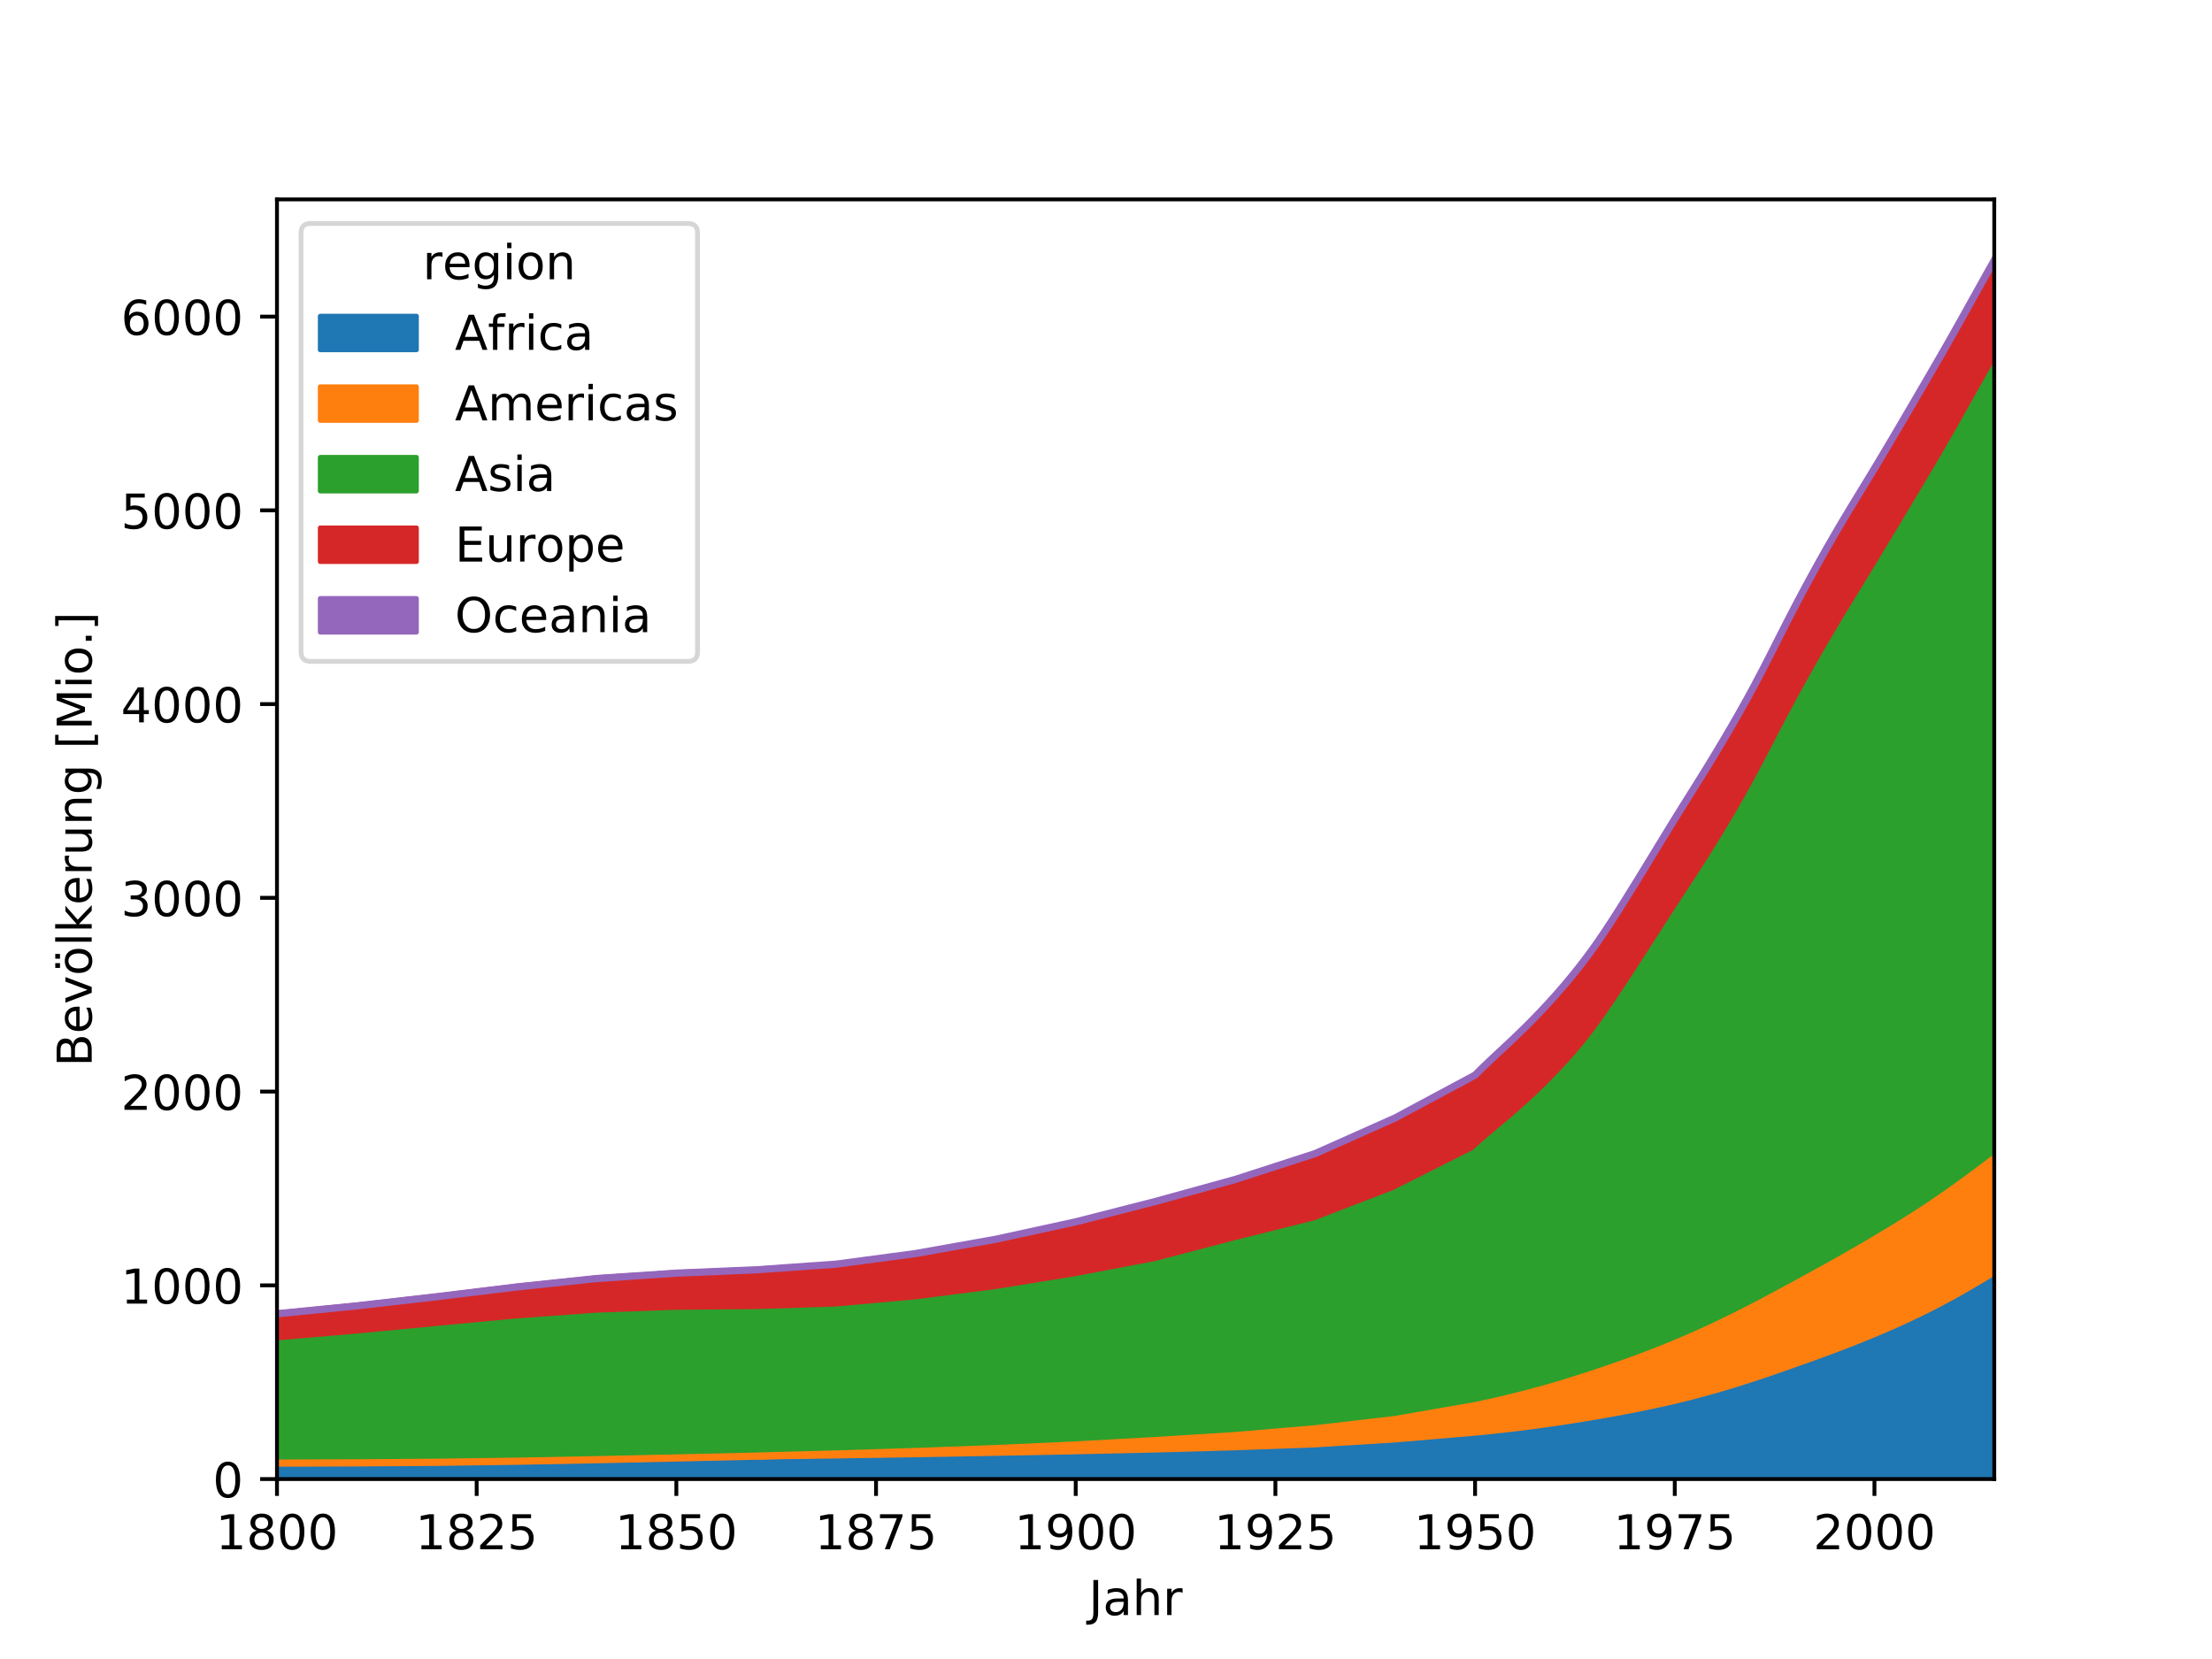 <?xml version="1.0" encoding="utf-8" standalone="no"?>
<!DOCTYPE svg PUBLIC "-//W3C//DTD SVG 1.1//EN"
  "http://www.w3.org/Graphics/SVG/1.1/DTD/svg11.dtd">
<!-- Created with matplotlib (http://matplotlib.org/) -->
<svg height="345pt" version="1.1" viewBox="0 0 460 345" width="460pt" xmlns="http://www.w3.org/2000/svg" xmlns:xlink="http://www.w3.org/1999/xlink">
 <defs>
  <style type="text/css">
*{stroke-linecap:butt;stroke-linejoin:round;}
  </style>
 </defs>
 <g id="figure_1">
  <g id="patch_1">
   <path d="M 0 345.6 
L 460.8 345.6 
L 460.8 0 
L 0 0 
z
" style="fill:#ffffff;"/>
  </g>
  <g id="axes_1">
   <g id="patch_2">
    <path d="M 57.6 307.584 
L 414.72 307.584 
L 414.72 41.472 
L 57.6 41.472 
z
" style="fill:#ffffff;"/>
   </g>
   <g id="PolyCollection_1">
    <defs>
     <path d="M 57.6 -40.58 
L 57.6 -38.016 
L 74.21 -38.016 
L 90.82 -38.016 
L 107.431 -38.016 
L 124.041 -38.016 
L 140.651 -38.016 
L 157.261 -38.016 
L 173.872 -38.016 
L 190.482 -38.016 
L 207.092 -38.016 
L 223.702 -38.016 
L 240.313 -38.016 
L 256.923 -38.016 
L 273.533 -38.016 
L 290.143 -38.016 
L 306.753 -38.016 
L 308.415 -38.016 
L 310.076 -38.016 
L 311.737 -38.016 
L 313.398 -38.016 
L 315.059 -38.016 
L 316.72 -38.016 
L 318.381 -38.016 
L 320.042 -38.016 
L 321.703 -38.016 
L 323.364 -38.016 
L 325.025 -38.016 
L 326.686 -38.016 
L 328.347 -38.016 
L 330.008 -38.016 
L 331.669 -38.016 
L 333.33 -38.016 
L 334.991 -38.016 
L 336.652 -38.016 
L 338.313 -38.016 
L 339.974 -38.016 
L 341.635 -38.016 
L 343.296 -38.016 
L 344.957 -38.016 
L 346.618 -38.016 
L 348.279 -38.016 
L 349.94 -38.016 
L 351.601 -38.016 
L 353.262 -38.016 
L 354.923 -38.016 
L 356.584 -38.016 
L 358.245 -38.016 
L 359.906 -38.016 
L 361.567 -38.016 
L 363.228 -38.016 
L 364.889 -38.016 
L 366.55 -38.016 
L 368.211 -38.016 
L 369.872 -38.016 
L 371.533 -38.016 
L 373.194 -38.016 
L 374.855 -38.016 
L 376.516 -38.016 
L 378.177 -38.016 
L 379.839 -38.016 
L 381.5 -38.016 
L 383.161 -38.016 
L 384.822 -38.016 
L 386.483 -38.016 
L 388.144 -38.016 
L 389.805 -38.016 
L 391.466 -38.016 
L 393.127 -38.016 
L 394.788 -38.016 
L 396.449 -38.016 
L 398.11 -38.016 
L 399.771 -38.016 
L 401.432 -38.016 
L 403.093 -38.016 
L 404.754 -38.016 
L 406.415 -38.016 
L 408.076 -38.016 
L 409.737 -38.016 
L 411.398 -38.016 
L 413.059 -38.016 
L 414.72 -38.016 
L 414.72 -79.384 
L 414.72 -79.384 
L 413.059 -78.384 
L 411.398 -77.397 
L 409.737 -76.428 
L 408.076 -75.481 
L 406.415 -74.559 
L 404.754 -73.664 
L 403.093 -72.795 
L 401.432 -71.952 
L 399.771 -71.133 
L 398.11 -70.336 
L 396.449 -69.562 
L 394.788 -68.811 
L 393.127 -68.08 
L 391.466 -67.367 
L 389.805 -66.671 
L 388.144 -65.991 
L 386.483 -65.325 
L 384.822 -64.672 
L 383.161 -64.033 
L 381.5 -63.405 
L 379.839 -62.788 
L 378.177 -62.181 
L 376.516 -61.584 
L 374.855 -60.992 
L 373.194 -60.405 
L 371.533 -59.822 
L 369.872 -59.243 
L 368.211 -58.671 
L 366.55 -58.109 
L 364.889 -57.56 
L 363.228 -57.024 
L 361.567 -56.501 
L 359.906 -55.993 
L 358.245 -55.499 
L 356.584 -55.021 
L 354.923 -54.559 
L 353.262 -54.112 
L 351.601 -53.682 
L 349.94 -53.268 
L 348.279 -52.87 
L 346.618 -52.489 
L 344.957 -52.122 
L 343.296 -51.77 
L 341.635 -51.429 
L 339.974 -51.098 
L 338.313 -50.776 
L 336.652 -50.463 
L 334.991 -50.159 
L 333.33 -49.863 
L 331.669 -49.577 
L 330.008 -49.299 
L 328.347 -49.03 
L 326.686 -48.768 
L 325.025 -48.516 
L 323.364 -48.271 
L 321.703 -48.036 
L 320.042 -47.808 
L 318.381 -47.589 
L 316.72 -47.378 
L 315.059 -47.175 
L 313.398 -46.98 
L 311.737 -46.794 
L 310.076 -46.615 
L 308.415 -46.445 
L 306.753 -46.284 
L 290.143 -44.876 
L 273.533 -43.858 
L 256.923 -43.25 
L 240.313 -42.788 
L 223.702 -42.42 
L 207.092 -42.097 
L 190.482 -41.807 
L 173.872 -41.55 
L 157.261 -41.327 
L 140.651 -41.128 
L 124.041 -40.943 
L 107.431 -40.774 
L 90.82 -40.651 
L 74.21 -40.598 
L 57.6 -40.58 
z
" id="mf871c2d64b" style="stroke:#1f77b4;"/>
    </defs>
    <g clip-path="url(#pbd77028db8)">
     <use style="fill:#1f77b4;stroke:#1f77b4;" x="0" xlink:href="#mf871c2d64b" y="345.6"/>
    </g>
   </g>
   <g id="PolyCollection_2">
    <defs>
     <path d="M 57.6 -41.333 
L 57.6 -40.58 
L 74.21 -40.598 
L 90.82 -40.651 
L 107.431 -40.774 
L 124.041 -40.943 
L 140.651 -41.128 
L 157.261 -41.327 
L 173.872 -41.55 
L 190.482 -41.807 
L 207.092 -42.097 
L 223.702 -42.42 
L 240.313 -42.788 
L 256.923 -43.25 
L 273.533 -43.858 
L 290.143 -44.876 
L 306.753 -46.284 
L 308.415 -46.445 
L 310.076 -46.615 
L 311.737 -46.794 
L 313.398 -46.98 
L 315.059 -47.175 
L 316.72 -47.378 
L 318.381 -47.589 
L 320.042 -47.808 
L 321.703 -48.036 
L 323.364 -48.271 
L 325.025 -48.516 
L 326.686 -48.768 
L 328.347 -49.03 
L 330.008 -49.299 
L 331.669 -49.577 
L 333.33 -49.863 
L 334.991 -50.159 
L 336.652 -50.463 
L 338.313 -50.776 
L 339.974 -51.098 
L 341.635 -51.429 
L 343.296 -51.77 
L 344.957 -52.122 
L 346.618 -52.489 
L 348.279 -52.87 
L 349.94 -53.268 
L 351.601 -53.682 
L 353.262 -54.112 
L 354.923 -54.559 
L 356.584 -55.021 
L 358.245 -55.499 
L 359.906 -55.993 
L 361.567 -56.501 
L 363.228 -57.024 
L 364.889 -57.56 
L 366.55 -58.109 
L 368.211 -58.671 
L 369.872 -59.243 
L 371.533 -59.822 
L 373.194 -60.405 
L 374.855 -60.992 
L 376.516 -61.584 
L 378.177 -62.181 
L 379.839 -62.788 
L 381.5 -63.405 
L 383.161 -64.033 
L 384.822 -64.672 
L 386.483 -65.325 
L 388.144 -65.991 
L 389.805 -66.671 
L 391.466 -67.367 
L 393.127 -68.08 
L 394.788 -68.811 
L 396.449 -69.562 
L 398.11 -70.336 
L 399.771 -71.133 
L 401.432 -71.952 
L 403.093 -72.795 
L 404.754 -73.664 
L 406.415 -74.559 
L 408.076 -75.481 
L 409.737 -76.428 
L 411.398 -77.397 
L 413.059 -78.384 
L 414.72 -79.384 
L 414.72 -104.694 
L 414.72 -104.694 
L 413.059 -103.432 
L 411.398 -102.179 
L 409.737 -100.94 
L 408.076 -99.72 
L 406.415 -98.523 
L 404.754 -97.35 
L 403.093 -96.201 
L 401.432 -95.077 
L 399.771 -93.975 
L 398.11 -92.897 
L 396.449 -91.841 
L 394.788 -90.808 
L 393.127 -89.793 
L 391.466 -88.793 
L 389.805 -87.805 
L 388.144 -86.827 
L 386.483 -85.859 
L 384.822 -84.9 
L 383.161 -83.951 
L 381.5 -83.012 
L 379.839 -82.084 
L 378.177 -81.164 
L 376.516 -80.252 
L 374.855 -79.345 
L 373.194 -78.44 
L 371.533 -77.538 
L 369.872 -76.639 
L 368.211 -75.746 
L 366.55 -74.863 
L 364.889 -73.992 
L 363.228 -73.136 
L 361.567 -72.294 
L 359.906 -71.467 
L 358.245 -70.657 
L 356.584 -69.865 
L 354.923 -69.092 
L 353.262 -68.337 
L 351.601 -67.601 
L 349.94 -66.884 
L 348.279 -66.183 
L 346.618 -65.5 
L 344.957 -64.834 
L 343.296 -64.184 
L 341.635 -63.55 
L 339.974 -62.931 
L 338.313 -62.325 
L 336.652 -61.734 
L 334.991 -61.156 
L 333.33 -60.589 
L 331.669 -60.033 
L 330.008 -59.486 
L 328.347 -58.95 
L 326.686 -58.426 
L 325.025 -57.916 
L 323.364 -57.421 
L 321.703 -56.943 
L 320.042 -56.48 
L 318.381 -56.033 
L 316.72 -55.599 
L 315.059 -55.179 
L 313.398 -54.772 
L 311.737 -54.379 
L 310.076 -54 
L 308.415 -53.636 
L 306.753 -53.288 
L 290.143 -50.394 
L 273.533 -48.475 
L 256.923 -47.061 
L 240.313 -46.024 
L 223.702 -45.103 
L 207.092 -44.358 
L 190.482 -43.746 
L 173.872 -43.228 
L 157.261 -42.79 
L 140.651 -42.402 
L 124.041 -42.045 
L 107.431 -41.73 
L 90.82 -41.502 
L 74.21 -41.389 
L 57.6 -41.333 
z
" id="m91b2b546b7" style="stroke:#ff7f0e;"/>
    </defs>
    <g clip-path="url(#pbd77028db8)">
     <use style="fill:#ff7f0e;stroke:#ff7f0e;" x="0" xlink:href="#m91b2b546b7" y="345.6"/>
    </g>
   </g>
   <g id="PolyCollection_3">
    <defs>
     <path d="M 57.6 -66.107 
L 57.6 -41.333 
L 74.21 -41.389 
L 90.82 -41.502 
L 107.431 -41.73 
L 124.041 -42.045 
L 140.651 -42.402 
L 157.261 -42.79 
L 173.872 -43.228 
L 190.482 -43.746 
L 207.092 -44.358 
L 223.702 -45.103 
L 240.313 -46.024 
L 256.923 -47.061 
L 273.533 -48.475 
L 290.143 -50.394 
L 306.753 -53.288 
L 308.415 -53.636 
L 310.076 -54 
L 311.737 -54.379 
L 313.398 -54.772 
L 315.059 -55.179 
L 316.72 -55.599 
L 318.381 -56.033 
L 320.042 -56.48 
L 321.703 -56.943 
L 323.364 -57.421 
L 325.025 -57.916 
L 326.686 -58.426 
L 328.347 -58.95 
L 330.008 -59.486 
L 331.669 -60.033 
L 333.33 -60.589 
L 334.991 -61.156 
L 336.652 -61.734 
L 338.313 -62.325 
L 339.974 -62.931 
L 341.635 -63.55 
L 343.296 -64.184 
L 344.957 -64.834 
L 346.618 -65.5 
L 348.279 -66.183 
L 349.94 -66.884 
L 351.601 -67.601 
L 353.262 -68.337 
L 354.923 -69.092 
L 356.584 -69.865 
L 358.245 -70.657 
L 359.906 -71.467 
L 361.567 -72.294 
L 363.228 -73.136 
L 364.889 -73.992 
L 366.55 -74.863 
L 368.211 -75.746 
L 369.872 -76.639 
L 371.533 -77.538 
L 373.194 -78.44 
L 374.855 -79.345 
L 376.516 -80.252 
L 378.177 -81.164 
L 379.839 -82.084 
L 381.5 -83.012 
L 383.161 -83.951 
L 384.822 -84.9 
L 386.483 -85.859 
L 388.144 -86.827 
L 389.805 -87.805 
L 391.466 -88.793 
L 393.127 -89.793 
L 394.788 -90.808 
L 396.449 -91.841 
L 398.11 -92.897 
L 399.771 -93.975 
L 401.432 -95.077 
L 403.093 -96.201 
L 404.754 -97.35 
L 406.415 -98.523 
L 408.076 -99.72 
L 409.737 -100.94 
L 411.398 -102.179 
L 413.059 -103.432 
L 414.72 -104.694 
L 414.72 -268.987 
L 414.72 -268.987 
L 413.059 -266.063 
L 411.398 -263.111 
L 409.737 -260.149 
L 408.076 -257.202 
L 406.415 -254.287 
L 404.754 -251.413 
L 403.093 -248.576 
L 401.432 -245.769 
L 399.771 -242.979 
L 398.11 -240.198 
L 396.449 -237.421 
L 394.788 -234.649 
L 393.127 -231.887 
L 391.466 -229.137 
L 389.805 -226.402 
L 388.144 -223.682 
L 386.483 -220.969 
L 384.822 -218.246 
L 383.161 -215.491 
L 381.5 -212.688 
L 379.839 -209.835 
L 378.177 -206.937 
L 376.516 -203.987 
L 374.855 -200.976 
L 373.194 -197.905 
L 371.533 -194.768 
L 369.872 -191.578 
L 368.211 -188.376 
L 366.55 -185.218 
L 364.889 -182.143 
L 363.228 -179.168 
L 361.567 -176.283 
L 359.906 -173.48 
L 358.245 -170.743 
L 356.584 -168.056 
L 354.923 -165.424 
L 353.262 -162.846 
L 351.601 -160.301 
L 349.94 -157.761 
L 348.279 -155.207 
L 346.618 -152.633 
L 344.957 -150.048 
L 343.296 -147.46 
L 341.635 -144.882 
L 339.974 -142.327 
L 338.313 -139.796 
L 336.652 -137.294 
L 334.991 -134.848 
L 333.33 -132.494 
L 331.669 -130.257 
L 330.008 -128.146 
L 328.347 -126.156 
L 326.686 -124.273 
L 325.025 -122.477 
L 323.364 -120.752 
L 321.703 -119.087 
L 320.042 -117.479 
L 318.381 -115.928 
L 316.72 -114.432 
L 315.059 -112.985 
L 313.398 -111.575 
L 311.737 -110.185 
L 310.076 -108.79 
L 308.415 -107.36 
L 306.753 -105.859 
L 290.143 -97.483 
L 273.533 -91.103 
L 256.923 -86.956 
L 240.313 -82.615 
L 223.702 -79.462 
L 207.092 -76.775 
L 190.482 -74.651 
L 173.872 -73.154 
L 157.261 -72.609 
L 140.651 -72.471 
L 124.041 -71.876 
L 107.431 -70.669 
L 90.82 -69.109 
L 74.21 -67.526 
L 57.6 -66.107 
z
" id="mae2438ced0" style="stroke:#2ca02c;"/>
    </defs>
    <g clip-path="url(#pbd77028db8)">
     <use style="fill:#2ca02c;stroke:#2ca02c;" x="0" xlink:href="#mae2438ced0" y="345.6"/>
    </g>
   </g>
   <g id="PolyCollection_4">
    <defs>
     <path d="M 57.6 -72.329 
L 57.6 -66.107 
L 74.21 -67.526 
L 90.82 -69.109 
L 107.431 -70.669 
L 124.041 -71.876 
L 140.651 -72.471 
L 157.261 -72.609 
L 173.872 -73.154 
L 190.482 -74.651 
L 207.092 -76.775 
L 223.702 -79.462 
L 240.313 -82.615 
L 256.923 -86.956 
L 273.533 -91.103 
L 290.143 -97.483 
L 306.753 -105.859 
L 308.415 -107.36 
L 310.076 -108.79 
L 311.737 -110.185 
L 313.398 -111.575 
L 315.059 -112.985 
L 316.72 -114.432 
L 318.381 -115.928 
L 320.042 -117.479 
L 321.703 -119.087 
L 323.364 -120.752 
L 325.025 -122.477 
L 326.686 -124.273 
L 328.347 -126.156 
L 330.008 -128.146 
L 331.669 -130.257 
L 333.33 -132.494 
L 334.991 -134.848 
L 336.652 -137.294 
L 338.313 -139.796 
L 339.974 -142.327 
L 341.635 -144.882 
L 343.296 -147.46 
L 344.957 -150.048 
L 346.618 -152.633 
L 348.279 -155.207 
L 349.94 -157.761 
L 351.601 -160.301 
L 353.262 -162.846 
L 354.923 -165.424 
L 356.584 -168.056 
L 358.245 -170.743 
L 359.906 -173.48 
L 361.567 -176.283 
L 363.228 -179.168 
L 364.889 -182.143 
L 366.55 -185.218 
L 368.211 -188.376 
L 369.872 -191.578 
L 371.533 -194.768 
L 373.194 -197.905 
L 374.855 -200.976 
L 376.516 -203.987 
L 378.177 -206.937 
L 379.839 -209.835 
L 381.5 -212.688 
L 383.161 -215.491 
L 384.822 -218.246 
L 386.483 -220.969 
L 388.144 -223.682 
L 389.805 -226.402 
L 391.466 -229.137 
L 393.127 -231.887 
L 394.788 -234.649 
L 396.449 -237.421 
L 398.11 -240.198 
L 399.771 -242.979 
L 401.432 -245.769 
L 403.093 -248.576 
L 404.754 -251.413 
L 406.415 -254.287 
L 408.076 -257.202 
L 409.737 -260.149 
L 411.398 -263.111 
L 413.059 -266.063 
L 414.72 -268.987 
L 414.72 -289.877 
L 414.72 -289.877 
L 413.059 -286.952 
L 411.398 -284 
L 409.737 -281.035 
L 408.076 -278.079 
L 406.415 -275.148 
L 404.754 -272.248 
L 403.093 -269.385 
L 401.432 -266.54 
L 399.771 -263.71 
L 398.11 -260.889 
L 396.449 -258.071 
L 394.788 -255.259 
L 393.127 -252.46 
L 391.466 -249.682 
L 389.805 -246.93 
L 388.144 -244.206 
L 386.483 -241.501 
L 384.822 -238.79 
L 383.161 -236.042 
L 381.5 -233.232 
L 379.839 -230.357 
L 378.177 -227.424 
L 376.516 -224.428 
L 374.855 -221.366 
L 373.194 -218.241 
L 371.533 -215.047 
L 369.872 -211.797 
L 368.211 -208.533 
L 366.55 -205.311 
L 364.889 -202.172 
L 363.228 -199.132 
L 361.567 -196.182 
L 359.906 -193.313 
L 358.245 -190.505 
L 356.584 -187.743 
L 354.923 -185.028 
L 353.262 -182.362 
L 351.601 -179.723 
L 349.94 -177.083 
L 348.279 -174.422 
L 346.618 -171.735 
L 344.957 -169.029 
L 343.296 -166.315 
L 341.635 -163.608 
L 339.974 -160.925 
L 338.313 -158.267 
L 336.652 -155.637 
L 334.991 -153.061 
L 333.33 -150.57 
L 331.669 -148.187 
L 330.008 -145.92 
L 328.347 -143.765 
L 326.686 -141.713 
L 325.025 -139.75 
L 323.364 -137.862 
L 321.703 -136.042 
L 320.042 -134.285 
L 318.381 -132.588 
L 316.72 -130.948 
L 315.059 -129.356 
L 313.398 -127.801 
L 311.737 -126.265 
L 310.076 -124.725 
L 308.415 -123.153 
L 306.753 -121.516 
L 290.143 -112.682 
L 273.533 -105.312 
L 256.923 -99.995 
L 240.313 -95.464 
L 223.702 -91.259 
L 207.092 -87.674 
L 190.482 -84.758 
L 173.872 -82.569 
L 157.261 -81.42 
L 140.651 -80.751 
L 124.041 -79.645 
L 107.431 -77.898 
L 90.82 -75.872 
L 74.21 -73.971 
L 57.6 -72.329 
z
" id="mfcd6b88ecf" style="stroke:#d62728;"/>
    </defs>
    <g clip-path="url(#pbd77028db8)">
     <use style="fill:#d62728;stroke:#d62728;" x="0" xlink:href="#mfcd6b88ecf" y="345.6"/>
    </g>
   </g>
   <g id="PolyCollection_5">
    <defs>
     <path d="M 57.6 -72.395 
L 57.6 -72.329 
L 74.21 -73.971 
L 90.82 -75.872 
L 107.431 -77.898 
L 124.041 -79.645 
L 140.651 -80.751 
L 157.261 -81.42 
L 173.872 -82.569 
L 190.482 -84.758 
L 207.092 -87.674 
L 223.702 -91.259 
L 240.313 -95.464 
L 256.923 -99.995 
L 273.533 -105.312 
L 290.143 -112.682 
L 306.753 -121.516 
L 308.415 -123.153 
L 310.076 -124.725 
L 311.737 -126.265 
L 313.398 -127.801 
L 315.059 -129.356 
L 316.72 -130.948 
L 318.381 -132.588 
L 320.042 -134.285 
L 321.703 -136.042 
L 323.364 -137.862 
L 325.025 -139.75 
L 326.686 -141.713 
L 328.347 -143.765 
L 330.008 -145.92 
L 331.669 -148.187 
L 333.33 -150.57 
L 334.991 -153.061 
L 336.652 -155.637 
L 338.313 -158.267 
L 339.974 -160.925 
L 341.635 -163.608 
L 343.296 -166.315 
L 344.957 -169.029 
L 346.618 -171.735 
L 348.279 -174.422 
L 349.94 -177.083 
L 351.601 -179.723 
L 353.262 -182.362 
L 354.923 -185.028 
L 356.584 -187.743 
L 358.245 -190.505 
L 359.906 -193.313 
L 361.567 -196.182 
L 363.228 -199.132 
L 364.889 -202.172 
L 366.55 -205.311 
L 368.211 -208.533 
L 369.872 -211.797 
L 371.533 -215.047 
L 373.194 -218.241 
L 374.855 -221.366 
L 376.516 -224.428 
L 378.177 -227.424 
L 379.839 -230.357 
L 381.5 -233.232 
L 383.161 -236.042 
L 384.822 -238.79 
L 386.483 -241.501 
L 388.144 -244.206 
L 389.805 -246.93 
L 391.466 -249.682 
L 393.127 -252.46 
L 394.788 -255.259 
L 396.449 -258.071 
L 398.11 -260.889 
L 399.771 -263.71 
L 401.432 -266.54 
L 403.093 -269.385 
L 404.754 -272.248 
L 406.415 -275.148 
L 408.076 -278.079 
L 409.737 -281.035 
L 411.398 -284 
L 413.059 -286.952 
L 414.72 -289.877 
L 414.72 -291.456 
L 414.72 -291.456 
L 413.059 -288.508 
L 411.398 -285.533 
L 409.737 -282.545 
L 408.076 -279.565 
L 406.415 -276.609 
L 404.754 -273.684 
L 403.093 -270.796 
L 401.432 -267.926 
L 399.771 -265.072 
L 398.11 -262.228 
L 396.449 -259.389 
L 394.788 -256.558 
L 393.127 -253.74 
L 391.466 -250.945 
L 389.805 -248.176 
L 388.144 -245.436 
L 386.483 -242.714 
L 384.822 -239.987 
L 383.161 -237.223 
L 381.5 -234.397 
L 379.839 -231.506 
L 378.177 -228.556 
L 376.516 -225.544 
L 374.855 -222.465 
L 373.194 -219.322 
L 371.533 -216.112 
L 369.872 -212.844 
L 368.211 -209.563 
L 366.55 -206.325 
L 364.889 -203.17 
L 363.228 -200.113 
L 361.567 -197.148 
L 359.906 -194.263 
L 358.245 -191.44 
L 356.584 -188.664 
L 354.923 -185.937 
L 353.262 -183.26 
L 351.601 -180.609 
L 349.94 -177.958 
L 348.279 -175.285 
L 346.618 -172.584 
L 344.957 -169.865 
L 343.296 -167.136 
L 341.635 -164.414 
L 339.974 -161.715 
L 338.313 -159.039 
L 336.652 -156.391 
L 334.991 -153.797 
L 333.33 -151.289 
L 331.669 -148.889 
L 330.008 -146.607 
L 328.347 -144.437 
L 326.686 -142.372 
L 325.025 -140.396 
L 323.364 -138.495 
L 321.703 -136.662 
L 320.042 -134.892 
L 318.381 -133.182 
L 316.72 -131.529 
L 315.059 -129.925 
L 313.398 -128.358 
L 311.737 -126.81 
L 310.076 -125.258 
L 308.415 -123.674 
L 306.753 -122.025 
L 290.143 -113.123 
L 273.533 -105.717 
L 256.923 -100.337 
L 240.313 -95.756 
L 223.702 -91.511 
L 207.092 -87.891 
L 190.482 -84.931 
L 173.872 -82.71 
L 157.261 -81.535 
L 140.651 -80.841 
L 124.041 -79.72 
L 107.431 -77.966 
L 90.82 -75.939 
L 74.21 -74.036 
L 57.6 -72.395 
z
" id="m56d3e3f09e" style="stroke:#9467bd;"/>
    </defs>
    <g clip-path="url(#pbd77028db8)">
     <use style="fill:#9467bd;stroke:#9467bd;" x="0" xlink:href="#m56d3e3f09e" y="345.6"/>
    </g>
   </g>
   <g id="matplotlib.axis_1">
    <g id="xtick_1">
     <g id="line2d_1">
      <defs>
       <path d="M 0 0 
L 0 3.5 
" id="m6d5de4a3ad" style="stroke:#000000;stroke-width:0.8;"/>
      </defs>
      <g>
       <use style="stroke:#000000;stroke-width:0.8;" x="57.6" xlink:href="#m6d5de4a3ad" y="307.584"/>
      </g>
     </g>
     <g id="text_1">
      <!-- 1800 -->
      <defs>
       <path d="M 12.406 8.297 
L 28.516 8.297 
L 28.516 63.922 
L 10.984 60.406 
L 10.984 69.391 
L 28.422 72.906 
L 38.281 72.906 
L 38.281 8.297 
L 54.391 8.297 
L 54.391 0 
L 12.406 0 
z
" id="DejaVuSans-31"/>
       <path d="M 31.781 34.625 
Q 24.75 34.625 20.719 30.859 
Q 16.703 27.094 16.703 20.516 
Q 16.703 13.922 20.719 10.156 
Q 24.75 6.391 31.781 6.391 
Q 38.812 6.391 42.859 10.172 
Q 46.922 13.969 46.922 20.516 
Q 46.922 27.094 42.891 30.859 
Q 38.875 34.625 31.781 34.625 
M 21.922 38.812 
Q 15.578 40.375 12.031 44.719 
Q 8.5 49.078 8.5 55.328 
Q 8.5 64.062 14.719 69.141 
Q 20.953 74.219 31.781 74.219 
Q 42.672 74.219 48.875 69.141 
Q 55.078 64.062 55.078 55.328 
Q 55.078 49.078 51.531 44.719 
Q 48 40.375 41.703 38.812 
Q 48.828 37.156 52.797 32.312 
Q 56.781 27.484 56.781 20.516 
Q 56.781 9.906 50.312 4.234 
Q 43.844 -1.422 31.781 -1.422 
Q 19.734 -1.422 13.25 4.234 
Q 6.781 9.906 6.781 20.516 
Q 6.781 27.484 10.781 32.312 
Q 14.797 37.156 21.922 38.812 
M 18.312 54.391 
Q 18.312 48.734 21.844 45.562 
Q 25.391 42.391 31.781 42.391 
Q 38.141 42.391 41.719 45.562 
Q 45.312 48.734 45.312 54.391 
Q 45.312 60.062 41.719 63.234 
Q 38.141 66.406 31.781 66.406 
Q 25.391 66.406 21.844 63.234 
Q 18.312 60.062 18.312 54.391 
" id="DejaVuSans-38"/>
       <path d="M 31.781 66.406 
Q 24.172 66.406 20.328 58.906 
Q 16.5 51.422 16.5 36.375 
Q 16.5 21.391 20.328 13.891 
Q 24.172 6.391 31.781 6.391 
Q 39.453 6.391 43.281 13.891 
Q 47.125 21.391 47.125 36.375 
Q 47.125 51.422 43.281 58.906 
Q 39.453 66.406 31.781 66.406 
M 31.781 74.219 
Q 44.047 74.219 50.516 64.516 
Q 56.984 54.828 56.984 36.375 
Q 56.984 17.969 50.516 8.266 
Q 44.047 -1.422 31.781 -1.422 
Q 19.531 -1.422 13.062 8.266 
Q 6.594 17.969 6.594 36.375 
Q 6.594 54.828 13.062 64.516 
Q 19.531 74.219 31.781 74.219 
" id="DejaVuSans-30"/>
      </defs>
      <g transform="translate(44.875 322.182)scale(0.1 -0.1)">
       <use xlink:href="#DejaVuSans-31"/>
       <use x="63.623" xlink:href="#DejaVuSans-38"/>
       <use x="127.246" xlink:href="#DejaVuSans-30"/>
       <use x="190.869" xlink:href="#DejaVuSans-30"/>
      </g>
     </g>
    </g>
    <g id="xtick_2">
     <g id="line2d_2">
      <g>
       <use style="stroke:#000000;stroke-width:0.8;" x="99.126" xlink:href="#m6d5de4a3ad" y="307.584"/>
      </g>
     </g>
     <g id="text_2">
      <!-- 1825 -->
      <defs>
       <path d="M 19.188 8.297 
L 53.609 8.297 
L 53.609 0 
L 7.328 0 
L 7.328 8.297 
Q 12.938 14.109 22.625 23.891 
Q 32.328 33.688 34.812 36.531 
Q 39.547 41.844 41.422 45.531 
Q 43.312 49.219 43.312 52.781 
Q 43.312 58.594 39.234 62.25 
Q 35.156 65.922 28.609 65.922 
Q 23.969 65.922 18.812 64.312 
Q 13.672 62.703 7.812 59.422 
L 7.812 69.391 
Q 13.766 71.781 18.938 73 
Q 24.125 74.219 28.422 74.219 
Q 39.75 74.219 46.484 68.547 
Q 53.219 62.891 53.219 53.422 
Q 53.219 48.922 51.531 44.891 
Q 49.859 40.875 45.406 35.406 
Q 44.188 33.984 37.641 27.219 
Q 31.109 20.453 19.188 8.297 
" id="DejaVuSans-32"/>
       <path d="M 10.797 72.906 
L 49.516 72.906 
L 49.516 64.594 
L 19.828 64.594 
L 19.828 46.734 
Q 21.969 47.469 24.109 47.828 
Q 26.266 48.188 28.422 48.188 
Q 40.625 48.188 47.75 41.5 
Q 54.891 34.812 54.891 23.391 
Q 54.891 11.625 47.562 5.094 
Q 40.234 -1.422 26.906 -1.422 
Q 22.312 -1.422 17.547 -0.641 
Q 12.797 0.141 7.719 1.703 
L 7.719 11.625 
Q 12.109 9.234 16.797 8.062 
Q 21.484 6.891 26.703 6.891 
Q 35.156 6.891 40.078 11.328 
Q 45.016 15.766 45.016 23.391 
Q 45.016 31 40.078 35.438 
Q 35.156 39.891 26.703 39.891 
Q 22.75 39.891 18.812 39.016 
Q 14.891 38.141 10.797 36.281 
z
" id="DejaVuSans-35"/>
      </defs>
      <g transform="translate(86.401 322.182)scale(0.1 -0.1)">
       <use xlink:href="#DejaVuSans-31"/>
       <use x="63.623" xlink:href="#DejaVuSans-38"/>
       <use x="127.246" xlink:href="#DejaVuSans-32"/>
       <use x="190.869" xlink:href="#DejaVuSans-35"/>
      </g>
     </g>
    </g>
    <g id="xtick_3">
     <g id="line2d_3">
      <g>
       <use style="stroke:#000000;stroke-width:0.8;" x="140.651" xlink:href="#m6d5de4a3ad" y="307.584"/>
      </g>
     </g>
     <g id="text_3">
      <!-- 1850 -->
      <g transform="translate(127.926 322.182)scale(0.1 -0.1)">
       <use xlink:href="#DejaVuSans-31"/>
       <use x="63.623" xlink:href="#DejaVuSans-38"/>
       <use x="127.246" xlink:href="#DejaVuSans-35"/>
       <use x="190.869" xlink:href="#DejaVuSans-30"/>
      </g>
     </g>
    </g>
    <g id="xtick_4">
     <g id="line2d_4">
      <g>
       <use style="stroke:#000000;stroke-width:0.8;" x="182.177" xlink:href="#m6d5de4a3ad" y="307.584"/>
      </g>
     </g>
     <g id="text_4">
      <!-- 1875 -->
      <defs>
       <path d="M 8.203 72.906 
L 55.078 72.906 
L 55.078 68.703 
L 28.609 0 
L 18.312 0 
L 43.219 64.594 
L 8.203 64.594 
z
" id="DejaVuSans-37"/>
      </defs>
      <g transform="translate(169.452 322.182)scale(0.1 -0.1)">
       <use xlink:href="#DejaVuSans-31"/>
       <use x="63.623" xlink:href="#DejaVuSans-38"/>
       <use x="127.246" xlink:href="#DejaVuSans-37"/>
       <use x="190.869" xlink:href="#DejaVuSans-35"/>
      </g>
     </g>
    </g>
    <g id="xtick_5">
     <g id="line2d_5">
      <g>
       <use style="stroke:#000000;stroke-width:0.8;" x="223.702" xlink:href="#m6d5de4a3ad" y="307.584"/>
      </g>
     </g>
     <g id="text_5">
      <!-- 1900 -->
      <defs>
       <path d="M 10.984 1.516 
L 10.984 10.5 
Q 14.703 8.734 18.5 7.812 
Q 22.312 6.891 25.984 6.891 
Q 35.75 6.891 40.891 13.453 
Q 46.047 20.016 46.781 33.406 
Q 43.953 29.203 39.594 26.953 
Q 35.25 24.703 29.984 24.703 
Q 19.047 24.703 12.672 31.312 
Q 6.297 37.938 6.297 49.422 
Q 6.297 60.641 12.938 67.422 
Q 19.578 74.219 30.609 74.219 
Q 43.266 74.219 49.922 64.516 
Q 56.594 54.828 56.594 36.375 
Q 56.594 19.141 48.406 8.859 
Q 40.234 -1.422 26.422 -1.422 
Q 22.703 -1.422 18.891 -0.688 
Q 15.094 0.047 10.984 1.516 
M 30.609 32.422 
Q 37.25 32.422 41.125 36.953 
Q 45.016 41.5 45.016 49.422 
Q 45.016 57.281 41.125 61.844 
Q 37.25 66.406 30.609 66.406 
Q 23.969 66.406 20.094 61.844 
Q 16.219 57.281 16.219 49.422 
Q 16.219 41.5 20.094 36.953 
Q 23.969 32.422 30.609 32.422 
" id="DejaVuSans-39"/>
      </defs>
      <g transform="translate(210.977 322.182)scale(0.1 -0.1)">
       <use xlink:href="#DejaVuSans-31"/>
       <use x="63.623" xlink:href="#DejaVuSans-39"/>
       <use x="127.246" xlink:href="#DejaVuSans-30"/>
       <use x="190.869" xlink:href="#DejaVuSans-30"/>
      </g>
     </g>
    </g>
    <g id="xtick_6">
     <g id="line2d_6">
      <g>
       <use style="stroke:#000000;stroke-width:0.8;" x="265.228" xlink:href="#m6d5de4a3ad" y="307.584"/>
      </g>
     </g>
     <g id="text_6">
      <!-- 1925 -->
      <g transform="translate(252.503 322.182)scale(0.1 -0.1)">
       <use xlink:href="#DejaVuSans-31"/>
       <use x="63.623" xlink:href="#DejaVuSans-39"/>
       <use x="127.246" xlink:href="#DejaVuSans-32"/>
       <use x="190.869" xlink:href="#DejaVuSans-35"/>
      </g>
     </g>
    </g>
    <g id="xtick_7">
     <g id="line2d_7">
      <g>
       <use style="stroke:#000000;stroke-width:0.8;" x="306.753" xlink:href="#m6d5de4a3ad" y="307.584"/>
      </g>
     </g>
     <g id="text_7">
      <!-- 1950 -->
      <g transform="translate(294.028 322.182)scale(0.1 -0.1)">
       <use xlink:href="#DejaVuSans-31"/>
       <use x="63.623" xlink:href="#DejaVuSans-39"/>
       <use x="127.246" xlink:href="#DejaVuSans-35"/>
       <use x="190.869" xlink:href="#DejaVuSans-30"/>
      </g>
     </g>
    </g>
    <g id="xtick_8">
     <g id="line2d_8">
      <g>
       <use style="stroke:#000000;stroke-width:0.8;" x="348.279" xlink:href="#m6d5de4a3ad" y="307.584"/>
      </g>
     </g>
     <g id="text_8">
      <!-- 1975 -->
      <g transform="translate(335.554 322.182)scale(0.1 -0.1)">
       <use xlink:href="#DejaVuSans-31"/>
       <use x="63.623" xlink:href="#DejaVuSans-39"/>
       <use x="127.246" xlink:href="#DejaVuSans-37"/>
       <use x="190.869" xlink:href="#DejaVuSans-35"/>
      </g>
     </g>
    </g>
    <g id="xtick_9">
     <g id="line2d_9">
      <g>
       <use style="stroke:#000000;stroke-width:0.8;" x="389.805" xlink:href="#m6d5de4a3ad" y="307.584"/>
      </g>
     </g>
     <g id="text_9">
      <!-- 2000 -->
      <g transform="translate(377.08 322.182)scale(0.1 -0.1)">
       <use xlink:href="#DejaVuSans-32"/>
       <use x="63.623" xlink:href="#DejaVuSans-30"/>
       <use x="127.246" xlink:href="#DejaVuSans-30"/>
       <use x="190.869" xlink:href="#DejaVuSans-30"/>
      </g>
     </g>
    </g>
    <g id="text_10">
     <!-- Jahr -->
     <defs>
      <path d="M 9.812 72.906 
L 19.672 72.906 
L 19.672 5.078 
Q 19.672 -8.109 14.672 -14.062 
Q 9.672 -20.016 -1.422 -20.016 
L -5.172 -20.016 
L -5.172 -11.719 
L -2.094 -11.719 
Q 4.438 -11.719 7.125 -8.047 
Q 9.812 -4.391 9.812 5.078 
z
" id="DejaVuSans-4a"/>
      <path d="M 34.281 27.484 
Q 23.391 27.484 19.188 25 
Q 14.984 22.516 14.984 16.5 
Q 14.984 11.719 18.141 8.906 
Q 21.297 6.109 26.703 6.109 
Q 34.188 6.109 38.703 11.406 
Q 43.219 16.703 43.219 25.484 
L 43.219 27.484 
z
M 52.203 31.203 
L 52.203 0 
L 43.219 0 
L 43.219 8.297 
Q 40.141 3.328 35.547 0.953 
Q 30.953 -1.422 24.312 -1.422 
Q 15.922 -1.422 10.953 3.297 
Q 6 8.016 6 15.922 
Q 6 25.141 12.172 29.828 
Q 18.359 34.516 30.609 34.516 
L 43.219 34.516 
L 43.219 35.406 
Q 43.219 41.609 39.141 45 
Q 35.062 48.391 27.688 48.391 
Q 23 48.391 18.547 47.266 
Q 14.109 46.141 10.016 43.891 
L 10.016 52.203 
Q 14.938 54.109 19.578 55.047 
Q 24.219 56 28.609 56 
Q 40.484 56 46.344 49.844 
Q 52.203 43.703 52.203 31.203 
" id="DejaVuSans-61"/>
      <path d="M 54.891 33.016 
L 54.891 0 
L 45.906 0 
L 45.906 32.719 
Q 45.906 40.484 42.875 44.328 
Q 39.844 48.188 33.797 48.188 
Q 26.516 48.188 22.312 43.547 
Q 18.109 38.922 18.109 30.906 
L 18.109 0 
L 9.078 0 
L 9.078 75.984 
L 18.109 75.984 
L 18.109 46.188 
Q 21.344 51.125 25.703 53.562 
Q 30.078 56 35.797 56 
Q 45.219 56 50.047 50.172 
Q 54.891 44.344 54.891 33.016 
" id="DejaVuSans-68"/>
      <path d="M 41.109 46.297 
Q 39.594 47.172 37.812 47.578 
Q 36.031 48 33.891 48 
Q 26.266 48 22.188 43.047 
Q 18.109 38.094 18.109 28.812 
L 18.109 0 
L 9.078 0 
L 9.078 54.688 
L 18.109 54.688 
L 18.109 46.188 
Q 20.953 51.172 25.484 53.578 
Q 30.031 56 36.531 56 
Q 37.453 56 38.578 55.875 
Q 39.703 55.766 41.062 55.516 
z
" id="DejaVuSans-72"/>
     </defs>
     <g transform="translate(226.397 335.861)scale(0.1 -0.1)">
      <use xlink:href="#DejaVuSans-4a"/>
      <use x="29.492" xlink:href="#DejaVuSans-61"/>
      <use x="90.771" xlink:href="#DejaVuSans-68"/>
      <use x="154.15" xlink:href="#DejaVuSans-72"/>
     </g>
    </g>
   </g>
   <g id="matplotlib.axis_2">
    <g id="ytick_1">
     <g id="line2d_10">
      <defs>
       <path d="M 0 0 
L -3.5 0 
" id="md969850e26" style="stroke:#000000;stroke-width:0.8;"/>
      </defs>
      <g>
       <use style="stroke:#000000;stroke-width:0.8;" x="57.6" xlink:href="#md969850e26" y="307.584"/>
      </g>
     </g>
     <g id="text_11">
      <!-- 0 -->
      <g transform="translate(44.237 311.383)scale(0.1 -0.1)">
       <use xlink:href="#DejaVuSans-30"/>
      </g>
     </g>
    </g>
    <g id="ytick_2">
     <g id="line2d_11">
      <g>
       <use style="stroke:#000000;stroke-width:0.8;" x="57.6" xlink:href="#md969850e26" y="267.293"/>
      </g>
     </g>
     <g id="text_12">
      <!-- 1000 -->
      <g transform="translate(25.15 271.093)scale(0.1 -0.1)">
       <use xlink:href="#DejaVuSans-31"/>
       <use x="63.623" xlink:href="#DejaVuSans-30"/>
       <use x="127.246" xlink:href="#DejaVuSans-30"/>
       <use x="190.869" xlink:href="#DejaVuSans-30"/>
      </g>
     </g>
    </g>
    <g id="ytick_3">
     <g id="line2d_12">
      <g>
       <use style="stroke:#000000;stroke-width:0.8;" x="57.6" xlink:href="#md969850e26" y="227.003"/>
      </g>
     </g>
     <g id="text_13">
      <!-- 2000 -->
      <g transform="translate(25.15 230.802)scale(0.1 -0.1)">
       <use xlink:href="#DejaVuSans-32"/>
       <use x="63.623" xlink:href="#DejaVuSans-30"/>
       <use x="127.246" xlink:href="#DejaVuSans-30"/>
       <use x="190.869" xlink:href="#DejaVuSans-30"/>
      </g>
     </g>
    </g>
    <g id="ytick_4">
     <g id="line2d_13">
      <g>
       <use style="stroke:#000000;stroke-width:0.8;" x="57.6" xlink:href="#md969850e26" y="186.712"/>
      </g>
     </g>
     <g id="text_14">
      <!-- 3000 -->
      <defs>
       <path d="M 40.578 39.312 
Q 47.656 37.797 51.625 33 
Q 55.609 28.219 55.609 21.188 
Q 55.609 10.406 48.188 4.484 
Q 40.766 -1.422 27.094 -1.422 
Q 22.516 -1.422 17.656 -0.516 
Q 12.797 0.391 7.625 2.203 
L 7.625 11.719 
Q 11.719 9.328 16.594 8.109 
Q 21.484 6.891 26.812 6.891 
Q 36.078 6.891 40.938 10.547 
Q 45.797 14.203 45.797 21.188 
Q 45.797 27.641 41.281 31.266 
Q 36.766 34.906 28.719 34.906 
L 20.219 34.906 
L 20.219 43.016 
L 29.109 43.016 
Q 36.375 43.016 40.234 45.922 
Q 44.094 48.828 44.094 54.297 
Q 44.094 59.906 40.109 62.906 
Q 36.141 65.922 28.719 65.922 
Q 24.656 65.922 20.016 65.031 
Q 15.375 64.156 9.812 62.312 
L 9.812 71.094 
Q 15.438 72.656 20.344 73.438 
Q 25.25 74.219 29.594 74.219 
Q 40.828 74.219 47.359 69.109 
Q 53.906 64.016 53.906 55.328 
Q 53.906 49.266 50.438 45.094 
Q 46.969 40.922 40.578 39.312 
" id="DejaVuSans-33"/>
      </defs>
      <g transform="translate(25.15 190.512)scale(0.1 -0.1)">
       <use xlink:href="#DejaVuSans-33"/>
       <use x="63.623" xlink:href="#DejaVuSans-30"/>
       <use x="127.246" xlink:href="#DejaVuSans-30"/>
       <use x="190.869" xlink:href="#DejaVuSans-30"/>
      </g>
     </g>
    </g>
    <g id="ytick_5">
     <g id="line2d_14">
      <g>
       <use style="stroke:#000000;stroke-width:0.8;" x="57.6" xlink:href="#md969850e26" y="146.422"/>
      </g>
     </g>
     <g id="text_15">
      <!-- 4000 -->
      <defs>
       <path d="M 37.797 64.312 
L 12.891 25.391 
L 37.797 25.391 
z
M 35.203 72.906 
L 47.609 72.906 
L 47.609 25.391 
L 58.016 25.391 
L 58.016 17.188 
L 47.609 17.188 
L 47.609 0 
L 37.797 0 
L 37.797 17.188 
L 4.891 17.188 
L 4.891 26.703 
z
" id="DejaVuSans-34"/>
      </defs>
      <g transform="translate(25.15 150.221)scale(0.1 -0.1)">
       <use xlink:href="#DejaVuSans-34"/>
       <use x="63.623" xlink:href="#DejaVuSans-30"/>
       <use x="127.246" xlink:href="#DejaVuSans-30"/>
       <use x="190.869" xlink:href="#DejaVuSans-30"/>
      </g>
     </g>
    </g>
    <g id="ytick_6">
     <g id="line2d_15">
      <g>
       <use style="stroke:#000000;stroke-width:0.8;" x="57.6" xlink:href="#md969850e26" y="106.131"/>
      </g>
     </g>
     <g id="text_16">
      <!-- 5000 -->
      <g transform="translate(25.15 109.931)scale(0.1 -0.1)">
       <use xlink:href="#DejaVuSans-35"/>
       <use x="63.623" xlink:href="#DejaVuSans-30"/>
       <use x="127.246" xlink:href="#DejaVuSans-30"/>
       <use x="190.869" xlink:href="#DejaVuSans-30"/>
      </g>
     </g>
    </g>
    <g id="ytick_7">
     <g id="line2d_16">
      <g>
       <use style="stroke:#000000;stroke-width:0.8;" x="57.6" xlink:href="#md969850e26" y="65.841"/>
      </g>
     </g>
     <g id="text_17">
      <!-- 6000 -->
      <defs>
       <path d="M 33.016 40.375 
Q 26.375 40.375 22.484 35.828 
Q 18.609 31.297 18.609 23.391 
Q 18.609 15.531 22.484 10.953 
Q 26.375 6.391 33.016 6.391 
Q 39.656 6.391 43.531 10.953 
Q 47.406 15.531 47.406 23.391 
Q 47.406 31.297 43.531 35.828 
Q 39.656 40.375 33.016 40.375 
M 52.594 71.297 
L 52.594 62.312 
Q 48.875 64.062 45.094 64.984 
Q 41.312 65.922 37.594 65.922 
Q 27.828 65.922 22.672 59.328 
Q 17.531 52.734 16.797 39.406 
Q 19.672 43.656 24.016 45.922 
Q 28.375 48.188 33.594 48.188 
Q 44.578 48.188 50.953 41.516 
Q 57.328 34.859 57.328 23.391 
Q 57.328 12.156 50.688 5.359 
Q 44.047 -1.422 33.016 -1.422 
Q 20.359 -1.422 13.672 8.266 
Q 6.984 17.969 6.984 36.375 
Q 6.984 53.656 15.188 63.938 
Q 23.391 74.219 37.203 74.219 
Q 40.922 74.219 44.703 73.484 
Q 48.484 72.75 52.594 71.297 
" id="DejaVuSans-36"/>
      </defs>
      <g transform="translate(25.15 69.64)scale(0.1 -0.1)">
       <use xlink:href="#DejaVuSans-36"/>
       <use x="63.623" xlink:href="#DejaVuSans-30"/>
       <use x="127.246" xlink:href="#DejaVuSans-30"/>
       <use x="190.869" xlink:href="#DejaVuSans-30"/>
      </g>
     </g>
    </g>
    <g id="text_18">
     <!-- Bevölkerung [Mio.] -->
     <defs>
      <path d="M 19.672 34.812 
L 19.672 8.109 
L 35.5 8.109 
Q 43.453 8.109 47.281 11.406 
Q 51.125 14.703 51.125 21.484 
Q 51.125 28.328 47.281 31.562 
Q 43.453 34.812 35.5 34.812 
z
M 19.672 64.797 
L 19.672 42.828 
L 34.281 42.828 
Q 41.5 42.828 45.031 45.531 
Q 48.578 48.25 48.578 53.812 
Q 48.578 59.328 45.031 62.062 
Q 41.5 64.797 34.281 64.797 
z
M 9.812 72.906 
L 35.016 72.906 
Q 46.297 72.906 52.391 68.219 
Q 58.5 63.531 58.5 54.891 
Q 58.5 48.188 55.375 44.234 
Q 52.25 40.281 46.188 39.312 
Q 53.469 37.75 57.5 32.781 
Q 61.531 27.828 61.531 20.406 
Q 61.531 10.641 54.891 5.312 
Q 48.25 0 35.984 0 
L 9.812 0 
z
" id="DejaVuSans-42"/>
      <path d="M 56.203 29.594 
L 56.203 25.203 
L 14.891 25.203 
Q 15.484 15.922 20.484 11.062 
Q 25.484 6.203 34.422 6.203 
Q 39.594 6.203 44.453 7.469 
Q 49.312 8.734 54.109 11.281 
L 54.109 2.781 
Q 49.266 0.734 44.188 -0.344 
Q 39.109 -1.422 33.891 -1.422 
Q 20.797 -1.422 13.156 6.188 
Q 5.516 13.812 5.516 26.812 
Q 5.516 40.234 12.766 48.109 
Q 20.016 56 32.328 56 
Q 43.359 56 49.781 48.891 
Q 56.203 41.797 56.203 29.594 
M 47.219 32.234 
Q 47.125 39.594 43.094 43.984 
Q 39.062 48.391 32.422 48.391 
Q 24.906 48.391 20.391 44.141 
Q 15.875 39.891 15.188 32.172 
z
" id="DejaVuSans-65"/>
      <path d="M 2.984 54.688 
L 12.5 54.688 
L 29.594 8.797 
L 46.688 54.688 
L 56.203 54.688 
L 35.688 0 
L 23.484 0 
z
" id="DejaVuSans-76"/>
      <path d="M 30.609 48.391 
Q 23.391 48.391 19.188 42.75 
Q 14.984 37.109 14.984 27.297 
Q 14.984 17.484 19.156 11.844 
Q 23.344 6.203 30.609 6.203 
Q 37.797 6.203 41.984 11.859 
Q 46.188 17.531 46.188 27.297 
Q 46.188 37.016 41.984 42.703 
Q 37.797 48.391 30.609 48.391 
M 30.609 56 
Q 42.328 56 49.016 48.375 
Q 55.719 40.766 55.719 27.297 
Q 55.719 13.875 49.016 6.219 
Q 42.328 -1.422 30.609 -1.422 
Q 18.844 -1.422 12.172 6.219 
Q 5.516 13.875 5.516 27.297 
Q 5.516 40.766 12.172 48.375 
Q 18.844 56 30.609 56 
M 35.219 75.781 
L 45.125 75.781 
L 45.125 65.922 
L 35.219 65.922 
z
M 16.125 75.781 
L 26.031 75.781 
L 26.031 65.922 
L 16.125 65.922 
z
" id="DejaVuSans-f6"/>
      <path d="M 9.422 75.984 
L 18.406 75.984 
L 18.406 0 
L 9.422 0 
z
" id="DejaVuSans-6c"/>
      <path d="M 9.078 75.984 
L 18.109 75.984 
L 18.109 31.109 
L 44.922 54.688 
L 56.391 54.688 
L 27.391 29.109 
L 57.625 0 
L 45.906 0 
L 18.109 26.703 
L 18.109 0 
L 9.078 0 
z
" id="DejaVuSans-6b"/>
      <path d="M 8.5 21.578 
L 8.5 54.688 
L 17.484 54.688 
L 17.484 21.922 
Q 17.484 14.156 20.5 10.266 
Q 23.531 6.391 29.594 6.391 
Q 36.859 6.391 41.078 11.031 
Q 45.312 15.672 45.312 23.688 
L 45.312 54.688 
L 54.297 54.688 
L 54.297 0 
L 45.312 0 
L 45.312 8.406 
Q 42.047 3.422 37.719 1 
Q 33.406 -1.422 27.688 -1.422 
Q 18.266 -1.422 13.375 4.438 
Q 8.5 10.297 8.5 21.578 
M 31.109 56 
z
" id="DejaVuSans-75"/>
      <path d="M 54.891 33.016 
L 54.891 0 
L 45.906 0 
L 45.906 32.719 
Q 45.906 40.484 42.875 44.328 
Q 39.844 48.188 33.797 48.188 
Q 26.516 48.188 22.312 43.547 
Q 18.109 38.922 18.109 30.906 
L 18.109 0 
L 9.078 0 
L 9.078 54.688 
L 18.109 54.688 
L 18.109 46.188 
Q 21.344 51.125 25.703 53.562 
Q 30.078 56 35.797 56 
Q 45.219 56 50.047 50.172 
Q 54.891 44.344 54.891 33.016 
" id="DejaVuSans-6e"/>
      <path d="M 45.406 27.984 
Q 45.406 37.75 41.375 43.109 
Q 37.359 48.484 30.078 48.484 
Q 22.859 48.484 18.828 43.109 
Q 14.797 37.75 14.797 27.984 
Q 14.797 18.266 18.828 12.891 
Q 22.859 7.516 30.078 7.516 
Q 37.359 7.516 41.375 12.891 
Q 45.406 18.266 45.406 27.984 
M 54.391 6.781 
Q 54.391 -7.172 48.188 -13.984 
Q 42 -20.797 29.203 -20.797 
Q 24.469 -20.797 20.266 -20.094 
Q 16.062 -19.391 12.109 -17.922 
L 12.109 -9.188 
Q 16.062 -11.328 19.922 -12.344 
Q 23.781 -13.375 27.781 -13.375 
Q 36.625 -13.375 41.016 -8.766 
Q 45.406 -4.156 45.406 5.172 
L 45.406 9.625 
Q 42.625 4.781 38.281 2.391 
Q 33.938 0 27.875 0 
Q 17.828 0 11.672 7.656 
Q 5.516 15.328 5.516 27.984 
Q 5.516 40.672 11.672 48.328 
Q 17.828 56 27.875 56 
Q 33.938 56 38.281 53.609 
Q 42.625 51.219 45.406 46.391 
L 45.406 54.688 
L 54.391 54.688 
z
" id="DejaVuSans-67"/>
      <path id="DejaVuSans-20"/>
      <path d="M 8.594 75.984 
L 29.297 75.984 
L 29.297 69 
L 17.578 69 
L 17.578 -6.203 
L 29.297 -6.203 
L 29.297 -13.188 
L 8.594 -13.188 
z
" id="DejaVuSans-5b"/>
      <path d="M 9.812 72.906 
L 24.516 72.906 
L 43.109 23.297 
L 61.812 72.906 
L 76.516 72.906 
L 76.516 0 
L 66.891 0 
L 66.891 64.016 
L 48.094 14.016 
L 38.188 14.016 
L 19.391 64.016 
L 19.391 0 
L 9.812 0 
z
" id="DejaVuSans-4d"/>
      <path d="M 9.422 54.688 
L 18.406 54.688 
L 18.406 0 
L 9.422 0 
z
M 9.422 75.984 
L 18.406 75.984 
L 18.406 64.594 
L 9.422 64.594 
z
" id="DejaVuSans-69"/>
      <path d="M 30.609 48.391 
Q 23.391 48.391 19.188 42.75 
Q 14.984 37.109 14.984 27.297 
Q 14.984 17.484 19.156 11.844 
Q 23.344 6.203 30.609 6.203 
Q 37.797 6.203 41.984 11.859 
Q 46.188 17.531 46.188 27.297 
Q 46.188 37.016 41.984 42.703 
Q 37.797 48.391 30.609 48.391 
M 30.609 56 
Q 42.328 56 49.016 48.375 
Q 55.719 40.766 55.719 27.297 
Q 55.719 13.875 49.016 6.219 
Q 42.328 -1.422 30.609 -1.422 
Q 18.844 -1.422 12.172 6.219 
Q 5.516 13.875 5.516 27.297 
Q 5.516 40.766 12.172 48.375 
Q 18.844 56 30.609 56 
" id="DejaVuSans-6f"/>
      <path d="M 10.688 12.406 
L 21 12.406 
L 21 0 
L 10.688 0 
z
" id="DejaVuSans-2e"/>
      <path d="M 30.422 75.984 
L 30.422 -13.188 
L 9.719 -13.188 
L 9.719 -6.203 
L 21.391 -6.203 
L 21.391 69 
L 9.719 69 
L 9.719 75.984 
z
" id="DejaVuSans-5d"/>
     </defs>
     <g transform="translate(19.07 221.821)rotate(-90)scale(0.1 -0.1)">
      <use xlink:href="#DejaVuSans-42"/>
      <use x="68.604" xlink:href="#DejaVuSans-65"/>
      <use x="130.127" xlink:href="#DejaVuSans-76"/>
      <use x="189.307" xlink:href="#DejaVuSans-f6"/>
      <use x="250.488" xlink:href="#DejaVuSans-6c"/>
      <use x="278.271" xlink:href="#DejaVuSans-6b"/>
      <use x="336.135" xlink:href="#DejaVuSans-65"/>
      <use x="397.658" xlink:href="#DejaVuSans-72"/>
      <use x="438.771" xlink:href="#DejaVuSans-75"/>
      <use x="502.15" xlink:href="#DejaVuSans-6e"/>
      <use x="565.529" xlink:href="#DejaVuSans-67"/>
      <use x="629.006" xlink:href="#DejaVuSans-20"/>
      <use x="660.793" xlink:href="#DejaVuSans-5b"/>
      <use x="699.807" xlink:href="#DejaVuSans-4d"/>
      <use x="786.086" xlink:href="#DejaVuSans-69"/>
      <use x="813.869" xlink:href="#DejaVuSans-6f"/>
      <use x="875.035" xlink:href="#DejaVuSans-2e"/>
      <use x="906.822" xlink:href="#DejaVuSans-5d"/>
     </g>
    </g>
   </g>
   <g id="line2d_17">
    <path clip-path="url(#pbd77028db8)" d="M 57.6 305.02 
L 74.21 305.002 
L 90.82 304.949 
L 107.431 304.826 
L 124.041 304.657 
L 140.651 304.472 
L 157.261 304.273 
L 173.872 304.05 
L 190.482 303.793 
L 207.092 303.503 
L 223.702 303.18 
L 240.313 302.812 
L 256.923 302.35 
L 273.533 301.742 
L 290.143 300.724 
L 306.753 299.316 
L 308.415 299.155 
L 310.076 298.985 
L 311.737 298.806 
L 313.398 298.62 
L 315.059 298.425 
L 316.72 298.222 
L 318.381 298.011 
L 320.042 297.792 
L 321.703 297.564 
L 323.364 297.329 
L 325.025 297.084 
L 326.686 296.832 
L 328.347 296.57 
L 330.008 296.301 
L 331.669 296.023 
L 333.33 295.737 
L 334.991 295.441 
L 336.652 295.137 
L 338.313 294.824 
L 339.974 294.502 
L 341.635 294.171 
L 343.296 293.83 
L 344.957 293.478 
L 346.618 293.111 
L 348.279 292.73 
L 349.94 292.332 
L 351.601 291.918 
L 353.262 291.488 
L 354.923 291.041 
L 356.584 290.579 
L 358.245 290.101 
L 359.906 289.607 
L 361.567 289.099 
L 363.228 288.576 
L 364.889 288.04 
L 366.55 287.491 
L 368.211 286.929 
L 369.872 286.357 
L 371.533 285.778 
L 373.194 285.195 
L 374.855 284.608 
L 376.516 284.016 
L 378.177 283.419 
L 379.839 282.812 
L 381.5 282.195 
L 383.161 281.567 
L 384.822 280.928 
L 386.483 280.275 
L 388.144 279.609 
L 389.805 278.929 
L 391.466 278.233 
L 393.127 277.52 
L 394.788 276.789 
L 396.449 276.038 
L 398.11 275.264 
L 399.771 274.467 
L 401.432 273.648 
L 403.093 272.805 
L 404.754 271.936 
L 406.415 271.041 
L 408.076 270.119 
L 409.737 269.172 
L 411.398 268.203 
L 413.059 267.216 
L 414.72 266.216 
" style="fill:none;stroke:#1f77b4;stroke-linecap:square;stroke-width:1.5;"/>
   </g>
   <g id="line2d_18">
    <path clip-path="url(#pbd77028db8)" d="M 57.6 304.267 
L 74.21 304.211 
L 90.82 304.098 
L 107.431 303.87 
L 124.041 303.555 
L 140.651 303.198 
L 157.261 302.81 
L 173.872 302.372 
L 190.482 301.854 
L 207.092 301.242 
L 223.702 300.497 
L 240.313 299.576 
L 256.923 298.539 
L 273.533 297.125 
L 290.143 295.206 
L 306.753 292.312 
L 308.415 291.964 
L 310.076 291.6 
L 311.737 291.221 
L 313.398 290.828 
L 315.059 290.421 
L 316.72 290.001 
L 318.381 289.567 
L 320.042 289.12 
L 321.703 288.657 
L 323.364 288.179 
L 325.025 287.684 
L 326.686 287.174 
L 328.347 286.65 
L 330.008 286.114 
L 331.669 285.567 
L 333.33 285.011 
L 334.991 284.444 
L 336.652 283.866 
L 338.313 283.275 
L 339.974 282.669 
L 341.635 282.05 
L 343.296 281.416 
L 344.957 280.766 
L 346.618 280.1 
L 348.279 279.417 
L 349.94 278.716 
L 351.601 277.999 
L 353.262 277.263 
L 354.923 276.508 
L 356.584 275.735 
L 358.245 274.943 
L 359.906 274.133 
L 361.567 273.306 
L 363.228 272.464 
L 364.889 271.608 
L 366.55 270.737 
L 368.211 269.854 
L 369.872 268.961 
L 371.533 268.062 
L 373.194 267.16 
L 374.855 266.255 
L 376.516 265.348 
L 378.177 264.436 
L 379.839 263.516 
L 381.5 262.588 
L 383.161 261.649 
L 384.822 260.7 
L 386.483 259.741 
L 388.144 258.773 
L 389.805 257.795 
L 391.466 256.807 
L 393.127 255.807 
L 394.788 254.792 
L 396.449 253.759 
L 398.11 252.703 
L 399.771 251.625 
L 401.432 250.523 
L 403.093 249.399 
L 404.754 248.25 
L 406.415 247.077 
L 408.076 245.88 
L 409.737 244.66 
L 411.398 243.421 
L 413.059 242.168 
L 414.72 240.906 
" style="fill:none;stroke:#ff7f0e;stroke-linecap:square;stroke-width:1.5;"/>
   </g>
   <g id="line2d_19">
    <path clip-path="url(#pbd77028db8)" d="M 57.6 279.493 
L 74.21 278.074 
L 90.82 276.491 
L 107.431 274.931 
L 124.041 273.724 
L 140.651 273.129 
L 157.261 272.991 
L 173.872 272.446 
L 190.482 270.949 
L 207.092 268.825 
L 223.702 266.138 
L 240.313 262.985 
L 256.923 258.644 
L 273.533 254.497 
L 290.143 248.117 
L 306.753 239.741 
L 308.415 238.24 
L 310.076 236.81 
L 311.737 235.415 
L 313.398 234.025 
L 315.059 232.615 
L 316.72 231.168 
L 318.381 229.672 
L 320.042 228.121 
L 321.703 226.513 
L 323.364 224.848 
L 325.025 223.123 
L 326.686 221.327 
L 328.347 219.444 
L 330.008 217.454 
L 331.669 215.343 
L 333.33 213.106 
L 334.991 210.752 
L 336.652 208.306 
L 338.313 205.804 
L 339.974 203.273 
L 341.635 200.718 
L 343.296 198.14 
L 344.957 195.552 
L 346.618 192.967 
L 348.279 190.393 
L 349.94 187.839 
L 351.601 185.299 
L 353.262 182.754 
L 354.923 180.176 
L 356.584 177.544 
L 358.245 174.857 
L 359.906 172.12 
L 361.567 169.317 
L 363.228 166.432 
L 364.889 163.457 
L 366.55 160.382 
L 368.211 157.224 
L 369.872 154.022 
L 371.533 150.832 
L 373.194 147.695 
L 374.855 144.624 
L 376.516 141.613 
L 378.177 138.663 
L 379.839 135.765 
L 381.5 132.912 
L 383.161 130.109 
L 384.822 127.354 
L 386.483 124.631 
L 388.144 121.918 
L 389.805 119.198 
L 391.466 116.463 
L 393.127 113.713 
L 394.788 110.951 
L 396.449 108.179 
L 398.11 105.402 
L 399.771 102.621 
L 401.432 99.831 
L 403.093 97.024 
L 404.754 94.187 
L 406.415 91.313 
L 408.076 88.398 
L 409.737 85.451 
L 411.398 82.489 
L 413.059 79.537 
L 414.72 76.613 
" style="fill:none;stroke:#2ca02c;stroke-linecap:square;stroke-width:1.5;"/>
   </g>
   <g id="line2d_20">
    <path clip-path="url(#pbd77028db8)" d="M 57.6 273.271 
L 74.21 271.629 
L 90.82 269.728 
L 107.431 267.702 
L 124.041 265.955 
L 140.651 264.849 
L 157.261 264.18 
L 173.872 263.031 
L 190.482 260.842 
L 207.092 257.926 
L 223.702 254.341 
L 240.313 250.136 
L 256.923 245.605 
L 273.533 240.288 
L 290.143 232.918 
L 306.753 224.084 
L 308.415 222.447 
L 310.076 220.875 
L 311.737 219.335 
L 313.398 217.799 
L 315.059 216.244 
L 316.72 214.652 
L 318.381 213.012 
L 320.042 211.315 
L 321.703 209.558 
L 323.364 207.738 
L 325.025 205.85 
L 326.686 203.887 
L 328.347 201.835 
L 330.008 199.68 
L 331.669 197.413 
L 333.33 195.03 
L 334.991 192.539 
L 336.652 189.963 
L 338.313 187.333 
L 339.974 184.675 
L 341.635 181.992 
L 343.296 179.285 
L 344.957 176.571 
L 346.618 173.865 
L 348.279 171.178 
L 349.94 168.517 
L 351.601 165.877 
L 353.262 163.238 
L 354.923 160.572 
L 356.584 157.857 
L 358.245 155.095 
L 359.906 152.287 
L 361.567 149.418 
L 363.228 146.468 
L 364.889 143.428 
L 366.55 140.289 
L 368.211 137.067 
L 369.872 133.803 
L 371.533 130.553 
L 373.194 127.359 
L 374.855 124.234 
L 376.516 121.172 
L 378.177 118.176 
L 379.839 115.243 
L 381.5 112.368 
L 383.161 109.558 
L 384.822 106.81 
L 386.483 104.099 
L 388.144 101.394 
L 389.805 98.67 
L 391.466 95.918 
L 393.127 93.14 
L 394.788 90.341 
L 396.449 87.529 
L 398.11 84.711 
L 399.771 81.89 
L 401.432 79.06 
L 403.093 76.215 
L 404.754 73.352 
L 406.415 70.452 
L 408.076 67.521 
L 409.737 64.565 
L 411.398 61.6 
L 413.059 58.648 
L 414.72 55.723 
" style="fill:none;stroke:#d62728;stroke-linecap:square;stroke-width:1.5;"/>
   </g>
   <g id="line2d_21">
    <path clip-path="url(#pbd77028db8)" d="M 57.6 273.205 
L 74.21 271.564 
L 90.82 269.661 
L 107.431 267.634 
L 124.041 265.88 
L 140.651 264.759 
L 157.261 264.065 
L 173.872 262.89 
L 190.482 260.669 
L 207.092 257.709 
L 223.702 254.089 
L 240.313 249.844 
L 256.923 245.263 
L 273.533 239.883 
L 290.143 232.477 
L 306.753 223.575 
L 308.415 221.926 
L 310.076 220.342 
L 311.737 218.79 
L 313.398 217.242 
L 315.059 215.675 
L 316.72 214.071 
L 318.381 212.418 
L 320.042 210.708 
L 321.703 208.938 
L 323.364 207.105 
L 325.025 205.204 
L 326.686 203.228 
L 328.347 201.163 
L 330.008 198.993 
L 331.669 196.711 
L 333.33 194.311 
L 334.991 191.803 
L 336.652 189.209 
L 338.313 186.561 
L 339.974 183.885 
L 341.635 181.186 
L 343.296 178.464 
L 344.957 175.735 
L 346.618 173.016 
L 348.279 170.315 
L 349.94 167.642 
L 351.601 164.991 
L 353.262 162.34 
L 354.923 159.663 
L 356.584 156.936 
L 358.245 154.16 
L 359.906 151.337 
L 361.567 148.452 
L 363.228 145.487 
L 364.889 142.43 
L 366.55 139.275 
L 368.211 136.037 
L 369.872 132.756 
L 371.533 129.488 
L 373.194 126.278 
L 374.855 123.135 
L 376.516 120.056 
L 378.177 117.044 
L 379.839 114.094 
L 381.5 111.203 
L 383.161 108.377 
L 384.822 105.613 
L 386.483 102.886 
L 388.144 100.164 
L 389.805 97.424 
L 391.466 94.655 
L 393.127 91.86 
L 394.788 89.042 
L 396.449 86.211 
L 398.11 83.372 
L 399.771 80.528 
L 401.432 77.674 
L 403.093 74.804 
L 404.754 71.916 
L 406.415 68.991 
L 408.076 66.035 
L 409.737 63.055 
L 411.398 60.067 
L 413.059 57.092 
L 414.72 54.144 
" style="fill:none;stroke:#9467bd;stroke-linecap:square;stroke-width:1.5;"/>
   </g>
   <g id="patch_3">
    <path d="M 57.6 307.584 
L 57.6 41.472 
" style="fill:none;stroke:#000000;stroke-linecap:square;stroke-linejoin:miter;stroke-width:0.8;"/>
   </g>
   <g id="patch_4">
    <path d="M 414.72 307.584 
L 414.72 41.472 
" style="fill:none;stroke:#000000;stroke-linecap:square;stroke-linejoin:miter;stroke-width:0.8;"/>
   </g>
   <g id="patch_5">
    <path d="M 57.6 307.584 
L 414.72 307.584 
" style="fill:none;stroke:#000000;stroke-linecap:square;stroke-linejoin:miter;stroke-width:0.8;"/>
   </g>
   <g id="patch_6">
    <path d="M 57.6 41.472 
L 414.72 41.472 
" style="fill:none;stroke:#000000;stroke-linecap:square;stroke-linejoin:miter;stroke-width:0.8;"/>
   </g>
   <g id="legend_1">
    <g id="patch_7">
     <path d="M 64.6 137.541 
L 143.059 137.541 
Q 145.059 137.541 145.059 135.541 
L 145.059 48.472 
Q 145.059 46.472 143.059 46.472 
L 64.6 46.472 
Q 62.6 46.472 62.6 48.472 
L 62.6 135.541 
Q 62.6 137.541 64.6 137.541 
z
" style="fill:#ffffff;opacity:0.8;stroke:#cccccc;stroke-linejoin:miter;"/>
    </g>
    <g id="text_19">
     <!-- region -->
     <g transform="translate(87.908 58.07)scale(0.1 -0.1)">
      <use xlink:href="#DejaVuSans-72"/>
      <use x="41.082" xlink:href="#DejaVuSans-65"/>
      <use x="102.605" xlink:href="#DejaVuSans-67"/>
      <use x="166.082" xlink:href="#DejaVuSans-69"/>
      <use x="193.865" xlink:href="#DejaVuSans-6f"/>
      <use x="255.047" xlink:href="#DejaVuSans-6e"/>
     </g>
    </g>
    <g id="patch_8">
     <path d="M 66.6 72.749 
L 86.6 72.749 
L 86.6 65.749 
L 66.6 65.749 
z
" style="fill:#1f77b4;stroke:#1f77b4;stroke-linejoin:miter;"/>
    </g>
    <g id="text_20">
     <!-- Africa -->
     <defs>
      <path d="M 34.188 63.188 
L 20.797 26.906 
L 47.609 26.906 
z
M 28.609 72.906 
L 39.797 72.906 
L 67.578 0 
L 57.328 0 
L 50.688 18.703 
L 17.828 18.703 
L 11.188 0 
L 0.781 0 
z
" id="DejaVuSans-41"/>
      <path d="M 37.109 75.984 
L 37.109 68.5 
L 28.516 68.5 
Q 23.688 68.5 21.797 66.547 
Q 19.922 64.594 19.922 59.516 
L 19.922 54.688 
L 34.719 54.688 
L 34.719 47.703 
L 19.922 47.703 
L 19.922 0 
L 10.891 0 
L 10.891 47.703 
L 2.297 47.703 
L 2.297 54.688 
L 10.891 54.688 
L 10.891 58.5 
Q 10.891 67.625 15.141 71.797 
Q 19.391 75.984 28.609 75.984 
z
" id="DejaVuSans-66"/>
      <path d="M 48.781 52.594 
L 48.781 44.188 
Q 44.969 46.297 41.141 47.344 
Q 37.312 48.391 33.406 48.391 
Q 24.656 48.391 19.812 42.844 
Q 14.984 37.312 14.984 27.297 
Q 14.984 17.281 19.812 11.734 
Q 24.656 6.203 33.406 6.203 
Q 37.312 6.203 41.141 7.25 
Q 44.969 8.297 48.781 10.406 
L 48.781 2.094 
Q 45.016 0.344 40.984 -0.531 
Q 36.969 -1.422 32.422 -1.422 
Q 20.062 -1.422 12.781 6.344 
Q 5.516 14.109 5.516 27.297 
Q 5.516 40.672 12.859 48.328 
Q 20.219 56 33.016 56 
Q 37.156 56 41.109 55.141 
Q 45.062 54.297 48.781 52.594 
" id="DejaVuSans-63"/>
     </defs>
     <g transform="translate(94.6 72.749)scale(0.1 -0.1)">
      <use xlink:href="#DejaVuSans-41"/>
      <use x="68.361" xlink:href="#DejaVuSans-66"/>
      <use x="103.566" xlink:href="#DejaVuSans-72"/>
      <use x="144.68" xlink:href="#DejaVuSans-69"/>
      <use x="172.463" xlink:href="#DejaVuSans-63"/>
      <use x="227.443" xlink:href="#DejaVuSans-61"/>
     </g>
    </g>
    <g id="patch_9">
     <path d="M 66.6 87.427 
L 86.6 87.427 
L 86.6 80.427 
L 66.6 80.427 
z
" style="fill:#ff7f0e;stroke:#ff7f0e;stroke-linejoin:miter;"/>
    </g>
    <g id="text_21">
     <!-- Americas -->
     <defs>
      <path d="M 52 44.188 
Q 55.375 50.25 60.062 53.125 
Q 64.75 56 71.094 56 
Q 79.641 56 84.281 50.016 
Q 88.922 44.047 88.922 33.016 
L 88.922 0 
L 79.891 0 
L 79.891 32.719 
Q 79.891 40.578 77.094 44.375 
Q 74.312 48.188 68.609 48.188 
Q 61.625 48.188 57.562 43.547 
Q 53.516 38.922 53.516 30.906 
L 53.516 0 
L 44.484 0 
L 44.484 32.719 
Q 44.484 40.625 41.703 44.406 
Q 38.922 48.188 33.109 48.188 
Q 26.219 48.188 22.156 43.531 
Q 18.109 38.875 18.109 30.906 
L 18.109 0 
L 9.078 0 
L 9.078 54.688 
L 18.109 54.688 
L 18.109 46.188 
Q 21.188 51.219 25.484 53.609 
Q 29.781 56 35.688 56 
Q 41.656 56 45.828 52.969 
Q 50 49.953 52 44.188 
" id="DejaVuSans-6d"/>
      <path d="M 44.281 53.078 
L 44.281 44.578 
Q 40.484 46.531 36.375 47.5 
Q 32.281 48.484 27.875 48.484 
Q 21.188 48.484 17.844 46.438 
Q 14.5 44.391 14.5 40.281 
Q 14.5 37.156 16.891 35.375 
Q 19.281 33.594 26.516 31.984 
L 29.594 31.297 
Q 39.156 29.25 43.188 25.516 
Q 47.219 21.781 47.219 15.094 
Q 47.219 7.469 41.188 3.016 
Q 35.156 -1.422 24.609 -1.422 
Q 20.219 -1.422 15.453 -0.562 
Q 10.688 0.297 5.422 2 
L 5.422 11.281 
Q 10.406 8.688 15.234 7.391 
Q 20.062 6.109 24.812 6.109 
Q 31.156 6.109 34.562 8.281 
Q 37.984 10.453 37.984 14.406 
Q 37.984 18.062 35.516 20.016 
Q 33.062 21.969 24.703 23.781 
L 21.578 24.516 
Q 13.234 26.266 9.516 29.906 
Q 5.812 33.547 5.812 39.891 
Q 5.812 47.609 11.281 51.797 
Q 16.75 56 26.812 56 
Q 31.781 56 36.172 55.266 
Q 40.578 54.547 44.281 53.078 
" id="DejaVuSans-73"/>
     </defs>
     <g transform="translate(94.6 87.427)scale(0.1 -0.1)">
      <use xlink:href="#DejaVuSans-41"/>
      <use x="68.408" xlink:href="#DejaVuSans-6d"/>
      <use x="165.82" xlink:href="#DejaVuSans-65"/>
      <use x="227.344" xlink:href="#DejaVuSans-72"/>
      <use x="268.457" xlink:href="#DejaVuSans-69"/>
      <use x="296.24" xlink:href="#DejaVuSans-63"/>
      <use x="351.221" xlink:href="#DejaVuSans-61"/>
      <use x="412.5" xlink:href="#DejaVuSans-73"/>
     </g>
    </g>
    <g id="patch_10">
     <path d="M 66.6 102.105 
L 86.6 102.105 
L 86.6 95.105 
L 66.6 95.105 
z
" style="fill:#2ca02c;stroke:#2ca02c;stroke-linejoin:miter;"/>
    </g>
    <g id="text_22">
     <!-- Asia -->
     <g transform="translate(94.6 102.105)scale(0.1 -0.1)">
      <use xlink:href="#DejaVuSans-41"/>
      <use x="68.408" xlink:href="#DejaVuSans-73"/>
      <use x="120.508" xlink:href="#DejaVuSans-69"/>
      <use x="148.291" xlink:href="#DejaVuSans-61"/>
     </g>
    </g>
    <g id="patch_11">
     <path d="M 66.6 116.783 
L 86.6 116.783 
L 86.6 109.783 
L 66.6 109.783 
z
" style="fill:#d62728;stroke:#d62728;stroke-linejoin:miter;"/>
    </g>
    <g id="text_23">
     <!-- Europe -->
     <defs>
      <path d="M 9.812 72.906 
L 55.906 72.906 
L 55.906 64.594 
L 19.672 64.594 
L 19.672 43.016 
L 54.391 43.016 
L 54.391 34.719 
L 19.672 34.719 
L 19.672 8.297 
L 56.781 8.297 
L 56.781 0 
L 9.812 0 
z
" id="DejaVuSans-45"/>
      <path d="M 18.109 8.203 
L 18.109 -20.797 
L 9.078 -20.797 
L 9.078 54.688 
L 18.109 54.688 
L 18.109 46.391 
Q 20.953 51.266 25.266 53.625 
Q 29.594 56 35.594 56 
Q 45.562 56 51.781 48.094 
Q 58.016 40.188 58.016 27.297 
Q 58.016 14.406 51.781 6.484 
Q 45.562 -1.422 35.594 -1.422 
Q 29.594 -1.422 25.266 0.953 
Q 20.953 3.328 18.109 8.203 
M 48.688 27.297 
Q 48.688 37.203 44.609 42.844 
Q 40.531 48.484 33.406 48.484 
Q 26.266 48.484 22.188 42.844 
Q 18.109 37.203 18.109 27.297 
Q 18.109 17.391 22.188 11.75 
Q 26.266 6.109 33.406 6.109 
Q 40.531 6.109 44.609 11.75 
Q 48.688 17.391 48.688 27.297 
" id="DejaVuSans-70"/>
     </defs>
     <g transform="translate(94.6 116.783)scale(0.1 -0.1)">
      <use xlink:href="#DejaVuSans-45"/>
      <use x="63.184" xlink:href="#DejaVuSans-75"/>
      <use x="126.562" xlink:href="#DejaVuSans-72"/>
      <use x="167.645" xlink:href="#DejaVuSans-6f"/>
      <use x="228.826" xlink:href="#DejaVuSans-70"/>
      <use x="292.303" xlink:href="#DejaVuSans-65"/>
     </g>
    </g>
    <g id="patch_12">
     <path d="M 66.6 131.461 
L 86.6 131.461 
L 86.6 124.461 
L 66.6 124.461 
z
" style="fill:#9467bd;stroke:#9467bd;stroke-linejoin:miter;"/>
    </g>
    <g id="text_24">
     <!-- Oceania -->
     <defs>
      <path d="M 39.406 66.219 
Q 28.656 66.219 22.328 58.203 
Q 16.016 50.203 16.016 36.375 
Q 16.016 22.609 22.328 14.594 
Q 28.656 6.594 39.406 6.594 
Q 50.141 6.594 56.422 14.594 
Q 62.703 22.609 62.703 36.375 
Q 62.703 50.203 56.422 58.203 
Q 50.141 66.219 39.406 66.219 
M 39.406 74.219 
Q 54.734 74.219 63.906 63.938 
Q 73.094 53.656 73.094 36.375 
Q 73.094 19.141 63.906 8.859 
Q 54.734 -1.422 39.406 -1.422 
Q 24.031 -1.422 14.812 8.828 
Q 5.609 19.094 5.609 36.375 
Q 5.609 53.656 14.812 63.938 
Q 24.031 74.219 39.406 74.219 
" id="DejaVuSans-4f"/>
     </defs>
     <g transform="translate(94.6 131.461)scale(0.1 -0.1)">
      <use xlink:href="#DejaVuSans-4f"/>
      <use x="78.711" xlink:href="#DejaVuSans-63"/>
      <use x="133.691" xlink:href="#DejaVuSans-65"/>
      <use x="195.215" xlink:href="#DejaVuSans-61"/>
      <use x="256.494" xlink:href="#DejaVuSans-6e"/>
      <use x="319.873" xlink:href="#DejaVuSans-69"/>
      <use x="347.656" xlink:href="#DejaVuSans-61"/>
     </g>
    </g>
   </g>
  </g>
 </g>
 <defs>
  <clipPath id="pbd77028db8">
   <rect height="266.112" width="357.12" x="57.6" y="41.472"/>
  </clipPath>
 </defs>
</svg>
